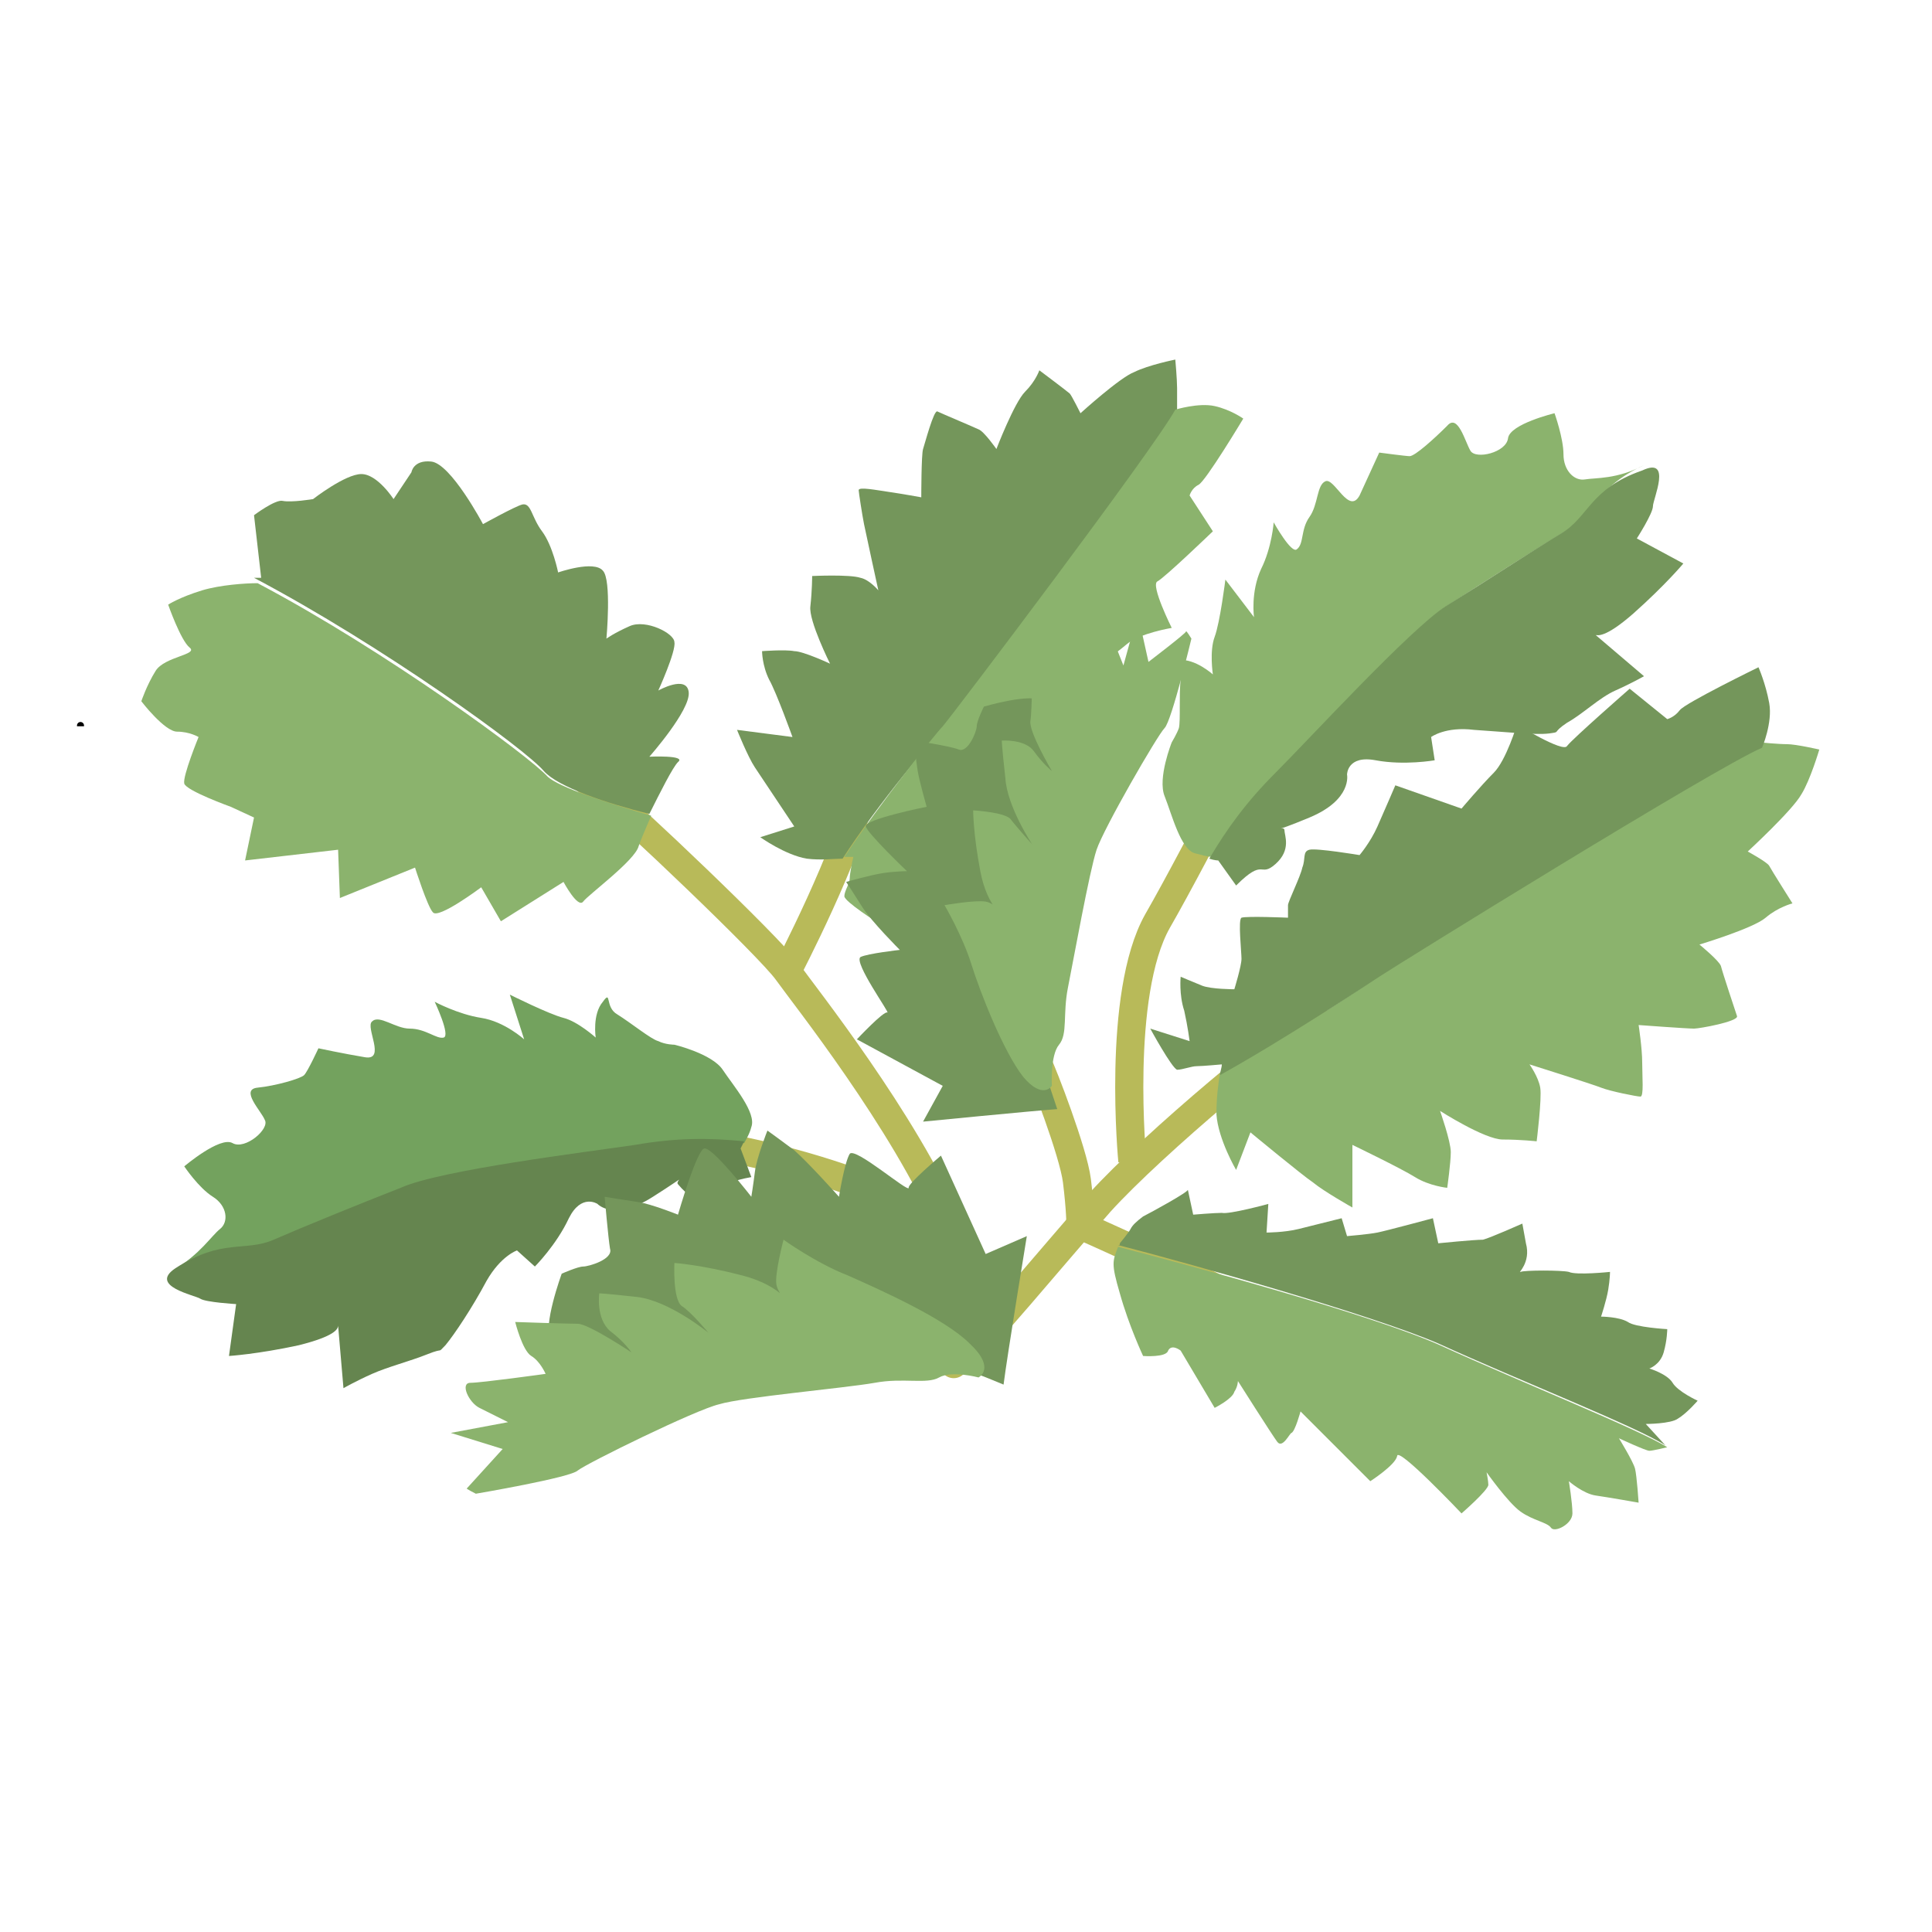 <svg xmlns="http://www.w3.org/2000/svg" version="1.1" xmlns:xlink="http://www.w3.org/1999/xlink" xmlns:svgjs="http://svgjs.dev/svgjs" viewBox="0 0 108 108" style="" x="0" y="0"><style type="text/css">
	.st0{fill:none;stroke:#B8BA59;stroke-width:1.573;stroke-miterlimit:10;}
	.st1{fill:#74965B;}
	.st2{fill:#8BB36D;}
	.st3{fill:none;stroke:#000000;stroke-width:0.393;stroke-miterlimit:10;}
	.st4{fill:#73A25E;}
	.st5{fill:#65854F;}
</style><g><path class="st0" d="M74.2,56.5c-2.1,1-9.8,7.5-12.7,10.7c-2.9,3.3-6.6,7.8-7.7,8.7c-1.1,0.8,0,0,0,0"></path><path class="st0" d="M58,59.4c0.3,0.6,2,5,2.2,6.6s0.2,2.5,0.2,2.5s7.4,3.3,8.1,3.8"></path><path class="st1" d="M63.9,68c-0.4,0.3-0.6,0.5-0.7,0.7c-0.1,0.2-0.6,0.8-0.6,0.8c0,0.1,0,0.1-0.1,0.1c3.9,1,14.2,3.9,17.9,5.5
	c4.6,2.1,11.2,4.7,12.7,5.7L92,79.6c0,0,1.4,0,1.8-0.3c0.5-0.3,1.1-1,1.1-1s-1.1-0.5-1.4-1c-0.3-0.5-1.3-0.8-1.3-0.8
	s0.6-0.2,0.8-0.9c0.2-0.7,0.2-1.3,0.2-1.3s-1.8-0.1-2.2-0.4c-0.5-0.3-1.5-0.3-1.5-0.3s0.3-0.9,0.4-1.5c0.1-0.6,0.1-1,0.1-1
	s-1.9,0.2-2.3,0C87.3,71,85.2,71,85,71.1c-0.2,0.1,0.6-0.5,0.3-1.6c-0.2-1.1-0.2-1.1-0.2-1.1s-1.8,0.8-2.2,0.9
	c-0.5,0-2.5,0.2-2.5,0.2l-0.3-1.4c0,0-2.6,0.7-3.1,0.8c-0.5,0.1-1.7,0.2-1.7,0.2L75,68.1c0,0-1.6,0.4-2.4,0.6
	c-0.8,0.2-1.8,0.2-1.8,0.2l0.1-1.6c0,0-2.2,0.6-2.6,0.5c-0.4,0-1.6,0.1-1.6,0.1l-0.3-1.4C66.5,66.6,64.3,67.8,63.9,68z"></path><path class="st2" d="M62.5,69.7c-0.3,0.8-0.4,0.9,0.1,2.6c0.5,1.8,1.3,3.5,1.3,3.5s1.3,0.1,1.4-0.3c0.2-0.4,0.7,0,0.7,0l1.9,3.2
	c0,0,1-0.5,1.1-0.9c0.2-0.3,0.2-0.6,0.2-0.6s1.9,3,2.2,3.4c0.3,0.4,0.7-0.5,0.8-0.5c0.2-0.1,0.5-1.2,0.5-1.2l3.9,3.9
	c0,0,1.4-0.9,1.5-1.4c0-0.6,3.6,3.2,3.6,3.2s1.5-1.3,1.5-1.6c0-0.2-0.1-0.7-0.1-0.7s1.2,1.7,1.9,2.2c0.7,0.5,1.5,0.6,1.7,0.9
	c0.2,0.3,1.2-0.2,1.2-0.8c0-0.6-0.2-1.8-0.2-1.8s0.8,0.7,1.5,0.8c0.7,0.1,2.4,0.4,2.4,0.4s-0.1-1.5-0.2-1.9
	c-0.1-0.4-0.9-1.7-0.9-1.7s1.5,0.7,1.7,0.7c0.2,0,1-0.2,1-0.2c-1.6-1-8.1-3.6-12.7-5.7C76.7,73.5,66.4,70.7,62.5,69.7z"></path><path class="st2" d="M68.2,60c-0.1,0.6-0.2,1.3-0.2,2.3c0.1,1.4,1.1,3.1,1.1,3.1l0.8-2.1c0,0,2.9,2.4,3.5,2.8
	c0.6,0.5,2.2,1.4,2.2,1.4L75.6,64c0,0,2.7,1.3,3.5,1.8c0.8,0.5,1.8,0.6,1.8,0.6s0.2-1.4,0.2-2c0-0.6-0.6-2.3-0.6-2.3
	s2.5,1.6,3.5,1.6s1.9,0.1,1.9,0.1s0.3-2.4,0.2-3c-0.1-0.6-0.6-1.3-0.6-1.3s3.5,1.1,4,1.3c0.5,0.2,2,0.5,2.2,0.5
	c0.2,0,0.1-1.1,0.1-1.9c0-0.8-0.2-2.1-0.2-2.1s2.7,0.2,3.1,0.2c0.3,0,2.5-0.4,2.4-0.7c-0.1-0.3-0.8-2.4-0.9-2.8
	c-0.1-0.3-1.2-1.2-1.2-1.2s3-0.9,3.7-1.5c0.7-0.6,1.5-0.8,1.5-0.8s-1.2-1.9-1.3-2.1c-0.1-0.2-1.2-0.8-1.2-0.8s2.5-2.3,3-3.2
	c0.5-0.8,1-2.5,1-2.5s-1.3-0.3-1.8-0.3c-0.5,0-1.5-0.1-1.5-0.1C95.8,42.9,77.9,54,77,54.6C76.5,55,71.8,58.1,68.2,60z"></path><path class="st1" d="M98.3,37.3c0,0-4.1,2-4.4,2.4s-0.7,0.5-0.7,0.5l-2.1-1.7c0,0-3.2,2.8-3.5,3.2c-0.2,0.4-2.8-1.2-2.8-1.2
	s-0.6,2-1.3,2.7c-0.7,0.7-1.8,2-1.8,2L78,43.9c0,0-0.6,1.4-1,2.3c-0.4,0.9-1,1.6-1,1.6s-2.4-0.4-2.8-0.3s-0.2,0.5-0.4,1
	C72.7,49,72,50.4,72,50.6c0,0.3,0,0.7,0,0.7s-2.3-0.1-2.6,0c-0.2,0.1,0,1.9,0,2.3S69,55.3,69,55.3s-1.3,0-1.8-0.2
	c-0.5-0.2-1.2-0.5-1.2-0.5s-0.1,1,0.2,1.9c0.2,0.9,0.3,1.7,0.3,1.7l-2.2-0.7c0,0,1.2,2.2,1.5,2.3c0.3,0,0.8-0.2,1.1-0.2
	c0.3,0,1.4-0.1,1.4-0.1c0,0.2-0.1,0.4-0.1,0.6c3.6-2,8.3-5.1,8.9-5.5c0.9-0.6,18.8-11.7,21.4-12.8c0,0,0.6-1.4,0.4-2.5
	C98.7,38.2,98.3,37.3,98.3,37.3z"></path><path class="st3" d="M4.5,40.6C4.5,40.6,4.5,40.5,4.5,40.6L4.5,40.6z"></path><path class="st0" d="M55.3,75.8c-0.2-1.8,0.4-1.2-2.2-7.2S45,55.7,44,54.3s-9-9-10.3-10c-1.4-0.9-8.2-6.7-8.2-6.7"></path><path class="st0" d="M44,54.3c0,0,3.5-6.7,4.2-10.2c0.7-3.5,1.9-8.3,5.7-10.3"></path><path class="st0" d="M53.1,68.6c-5.3-3.3-13.7-4.9-16.3-4.9c-2.5,0-11.1,0.3-11.8,0.4"></path><path class="st4" d="M15.3,69.4c1.6-0.7,4.8-2,7.1-2.9c2.3-0.9,10.4-1.9,13.1-2.4c2.2-0.4,4.1-0.4,6.1-0.2c0.1-0.2,0.3-0.5,0.4-0.9
	c0.3-0.8-1-2.3-1.6-3.2c-0.6-0.9-2.7-1.4-2.7-1.4s-0.5,0-0.9-0.2c-0.4-0.1-1.5-1-2.3-1.5c-0.7-0.4-0.3-1.4-0.8-0.7
	c-0.6,0.7-0.4,2-0.4,2s-1-0.9-1.8-1.1c-0.8-0.2-3-1.3-3-1.3l0.8,2.5c0,0-1.1-1-2.4-1.2c-1.3-0.2-2.6-0.9-2.6-0.9s0.9,1.9,0.5,2
	c-0.4,0.1-1-0.5-1.9-0.5c-0.8,0-1.7-0.8-2.1-0.4c-0.4,0.3,0.8,2.2-0.4,2c-1.2-0.2-2.6-0.5-2.6-0.5s-0.6,1.3-0.8,1.5
	c-0.2,0.2-1.6,0.6-2.6,0.7c-1,0.1,0.2,1.3,0.4,1.8c0.3,0.5-1.1,1.7-1.8,1.3c-0.7-0.4-2.7,1.3-2.7,1.3s0.8,1.2,1.6,1.7
	c0.8,0.5,0.9,1.4,0.4,1.8c-0.5,0.4-1.1,1.4-2.6,2.3C12.3,69.2,13.7,70.1,15.3,69.4z"></path><path class="st5" d="M11.2,72.6c0.3,0.2,2,0.3,2,0.3l-0.4,2.9c0,0,1.6-0.1,3.9-0.6c2-0.5,2.2-0.9,2.2-1.1l0,0c0,0,0,0,0,0l0.3,3.5
	c0,0,0.7-0.4,1.6-0.8c0.9-0.4,2.1-0.7,3.1-1.1c1-0.4,0.5,0,1-0.5c0.5-0.6,1.5-2.1,2.3-3.6c0.8-1.4,1.7-1.7,1.7-1.7l1,0.9
	c0,0,1.2-1.2,1.9-2.7c0.7-1.4,1.6-0.8,1.6-0.8s0.9,1,3.1-0.4c2.2-1.4,1.2-0.9,1.4-0.7c0.2,0.2,0.7,1,1.8,0.7
	c1.2-0.3,0.1-0.7,2.3-1.1l-0.6-1.6c0,0,0.1-0.2,0.2-0.4c-2-0.2-3.8-0.2-6.1,0.2c-2.7,0.4-10.9,1.4-13.1,2.4
	c-2.3,0.9-5.5,2.2-7.1,2.9c-1.6,0.7-2.9-0.1-5.5,1.6C8.3,71.9,10.9,72.4,11.2,72.6z"></path><path class="st2" d="M9.9,40.9c0.7,0,1.2,0.3,1.2,0.3s-0.9,2.2-0.8,2.6c0.1,0.4,2.6,1.3,2.6,1.3l1.3,0.6l-0.5,2.4l5.2-0.6l0.1,2.7
	l4.2-1.7c0,0,0.7,2.2,1,2.5c0.3,0.4,2.7-1.4,2.7-1.4l1.1,1.9l3.5-2.2c0,0,0.8,1.5,1.1,1.1c0.3-0.4,2.9-2.3,3.1-3.1
	c0.1-0.3,0.4-1,0.7-1.7c-2.4-0.7-5.2-1.6-5.8-2.2c-1-1.1-9-7-16.2-10.8c-0.7,0-2.1,0.1-3.1,0.4c-1.3,0.4-1.9,0.8-1.9,0.8
	s0.7,2,1.2,2.4c0.5,0.4-1.4,0.5-1.9,1.3c-0.5,0.8-0.8,1.7-0.8,1.7S9.2,40.9,9.9,40.9z"></path><path class="st1" d="M36.3,45.5c0.6-1.2,1.3-2.6,1.6-2.9c0.5-0.4-1.6-0.3-1.6-0.3s2.3-2.6,2.2-3.6c-0.1-1-1.7-0.1-1.7-0.1
	s1-2.2,0.9-2.7c0-0.5-1.6-1.3-2.5-0.9c-0.9,0.4-1.3,0.7-1.3,0.7s0.3-3.3-0.2-3.8c-0.5-0.6-2.5,0.1-2.5,0.1s-0.3-1.5-0.9-2.3
	c-0.6-0.8-0.6-1.6-1.1-1.5c-0.4,0.1-2.2,1.1-2.2,1.1s-1.8-3.4-2.9-3.5c-1-0.1-1.1,0.6-1.1,0.6l-1,1.5c0,0-0.9-1.4-1.8-1.4
	c-0.9,0-2.7,1.4-2.7,1.4s-1.2,0.2-1.7,0.1c-0.4-0.1-1.6,0.8-1.6,0.8l0.4,3.5c0,0-0.2,0-0.4,0c7.2,3.8,15.2,9.6,16.2,10.8
	C31.2,44,33.9,44.9,36.3,45.5z"></path><path class="st1" d="M47.1,48c-0.5,0-1.2,0.1-2,0c-1.2-0.2-2.6-1.2-2.6-1.2l1.9-0.6c0,0-1.8-2.7-2.2-3.3c-0.4-0.6-1-2.1-1-2.1
	l3.1,0.4c0,0-0.9-2.5-1.3-3.2c-0.4-0.8-0.4-1.6-0.4-1.6s1.3-0.1,1.8,0c0.5,0,2,0.7,2,0.7s-1.2-2.4-1.1-3.2c0.1-0.9,0.1-1.7,0.1-1.7
	s2.1-0.1,2.7,0.1c0.5,0.1,1,0.7,1,0.7s-0.7-3.2-0.8-3.7c-0.1-0.5-0.3-1.8-0.3-1.9c0-0.2,1,0,1.7,0.1c0.7,0.1,1.8,0.3,1.8,0.3
	s0-2.4,0.1-2.7c0.1-0.3,0.6-2.2,0.8-2.1c0.2,0.1,2.1,0.9,2.3,1c0.3,0.1,1,1.1,1,1.1s1-2.6,1.6-3.2c0.6-0.6,0.8-1.2,0.8-1.2
	s1.6,1.2,1.7,1.3c0.1,0.1,0.6,1.1,0.6,1.1s2.2-2,3-2.3c0.8-0.4,2.3-0.7,2.3-0.7s0.1,1.1,0.1,1.6c0,0.5,0,1.3,0,1.3
	c-1.2,2.2-12.5,17-13,17.7C52.3,41.1,49.1,44.9,47.1,48z"></path><path class="st2" d="M69.5,23.4c0,0-2.1,3.5-2.5,3.7s-0.5,0.6-0.5,0.6l1.3,2c0,0-2.7,2.6-3.1,2.8c-0.4,0.2,0.8,2.6,0.8,2.6
	s-1.8,0.3-2.5,0.9c-0.7,0.6-1.9,1.4-1.9,1.4l0.9,3.4c0,0-1.3,0.4-2.1,0.7c-0.8,0.3-1.5,0.7-1.5,0.7s0.1,2.2,0.1,2.4
	c-0.1,0.3-0.4,0.2-0.9,0.2c-0.5,0.1-1.7,0.6-1.9,0.6c-0.2,0-0.6-0.1-0.6-0.1s-0.1,2.1-0.2,2.2c-0.1,0.2-1.6-0.2-2-0.2
	c-0.4,0-1.6,0.3-1.6,0.3s-0.1,1.1,0.1,1.6c0.2,0.5,0.4,1.1,0.4,1.1s-0.9,0-1.6-0.3c-0.8-0.3-1.5-0.4-1.5-0.4l0.4,2
	c0,0-1.9-1.2-1.9-1.5c0-0.3,0.3-0.7,0.3-1c0-0.3,0.2-1.2,0.2-1.2c-0.1,0-0.3,0-0.5,0c2-3,5.1-6.9,5.5-7.3c0.6-0.7,11.8-15.5,13-17.7
	c0,0,1.3-0.4,2.2-0.2S69.5,23.4,69.5,23.4z"></path><path class="st1" d="M56.1,77.4c0.2-1.6,1.3-8.3,1.3-8.3l-2.3,1l-2.5-5.5c0,0-1.9,1.6-1.8,1.8c0,0.3-3-2.3-3.3-1.9
	c-0.3,0.5-0.6,2.4-0.6,2.4s-1.7-1.9-2.5-2.6c-0.8-0.6-1.5-1.1-1.5-1.1s-0.6,1.5-0.7,2.3c-0.1,0.8-0.2,1.4-0.2,1.4s-2.1-2.7-2.6-2.7
	c-0.4-0.1-1.5,3.7-1.5,3.7s-1.5-0.6-2.2-0.7c-0.7-0.1-1.9-0.3-1.9-0.3s0.2,2.3,0.3,2.9c0.2,0.6-1.2,1-1.5,1s-1.2,0.4-1.2,0.4
	s-1.1,3-0.6,3.7s3.3,1.9,4.2,2c0.9,0.1,6.9-1.1,8.3-0.9s5.6,0.2,6.4,0.3c0.8,0.1,3,0.3,3,0.3s1.6,0.1,1.9,0.2S56.1,77.4,56.1,77.4z"></path><path class="st2" d="M54.7,77c0,0,1-0.5-0.5-1.9c-1.4-1.4-5-3-6.8-3.8c-1.8-0.7-3.6-2-3.6-2s-0.5,1.9-0.4,2.5
	c0.1,0.6,0.9,1.3,0.9,1.3s-0.5-1.2-2.8-1.8c-2.3-0.6-3.8-0.7-3.8-0.7s-0.1,2,0.4,2.4c0.5,0.3,1.5,1.5,1.5,1.5s-2.2-1.8-4-2
	c-1.8-0.2-2.1-0.2-2.1-0.2s-0.2,1.4,0.6,2.1c0.8,0.6,1.2,1.2,1.2,1.2s-2.4-1.6-3-1.6c-0.6,0-3.5-0.1-3.5-0.1s0.4,1.6,0.9,1.9
	c0.5,0.3,0.8,1,0.8,1s-3.6,0.5-4.2,0.5s-0.1,1.1,0.5,1.4c0.6,0.3,1.6,0.8,1.6,0.8l-3.2,0.6l2.9,0.9c0,0-2,2.2-2,2.2
	c-0.1,0,0.5,0.3,0.5,0.3s5.3-0.9,5.7-1.3c0.5-0.4,6.6-3.4,7.9-3.7c1.3-0.4,7-0.9,8.7-1.2c1.6-0.3,2.9,0.1,3.6-0.3S54.7,77,54.7,77z"></path><path class="st0" d="M63.3,64.9c0,0-0.9-9.3,1.4-13.4c2.3-4,6.9-13.2,8.7-16.3c1.8-3.1,5.2-6.2,5.2-6.2"></path><path class="st2" d="M87.5,29.7C86,30.6,83,32.5,81,33.8c-2.1,1.3-7.6,7.4-9.5,9.3c-1.6,1.6-2.7,3.1-3.7,4.8c-0.3,0-0.6-0.1-1-0.2
	c-0.8-0.2-1.3-2.2-1.7-3.2c-0.4-1,0.4-3,0.4-3s0.3-0.5,0.4-0.8c0.1-0.4,0-1.9,0.1-2.7c0.1-0.9-1-1-0.1-1.1c0.9-0.1,1.9,0.8,1.9,0.8
	s-0.2-1.3,0.1-2.1c0.3-0.8,0.6-3.2,0.6-3.2l1.6,2.1c0,0-0.2-1.4,0.4-2.7c0.6-1.2,0.7-2.6,0.7-2.6s1,1.8,1.3,1.5
	c0.4-0.3,0.2-1.1,0.7-1.8c0.5-0.7,0.4-1.8,0.9-2c0.5-0.2,1.3,1.9,1.9,0.8c0.5-1.1,1.1-2.4,1.1-2.4s1.5,0.2,1.7,0.2
	c0.3,0,1.4-1,2.1-1.7c0.6-0.7,1,0.9,1.3,1.4c0.3,0.5,2,0.1,2.1-0.7c0.1-0.8,2.6-1.4,2.6-1.4s0.5,1.4,0.5,2.3c0,0.9,0.6,1.5,1.2,1.4
	c0.6-0.1,1.8,0,3.3-0.8C89.1,27.3,89,28.9,87.5,29.7z"></path><path class="st1" d="M92.4,28.3c0,0.4-0.9,1.8-0.9,1.8l2.6,1.4c0,0-1,1.2-2.8,2.8c-1.6,1.4-2,1.2-2.1,1.2l0,0c0,0,0,0,0,0l2.7,2.3
	c0,0-0.7,0.4-1.6,0.8s-1.8,1.3-2.7,1.8c-0.9,0.6-0.3,0.5-1,0.6c-0.8,0.1-2.6-0.1-4.2-0.2c-1.6-0.2-2.4,0.4-2.4,0.4l0.2,1.3
	c0,0-1.7,0.3-3.3,0c-1.6-0.3-1.6,0.8-1.6,0.8s0.3,1.4-2.1,2.4c-2.4,1-1.4,0.4-1.4,0.7c0,0.3,0.4,1.1-0.5,1.9
	c-0.9,0.8-0.6-0.4-2.2,1.2l-1-1.4c0,0-0.2,0-0.5-0.1c1-1.7,2.1-3.2,3.7-4.8c1.9-1.9,7.5-8,9.5-9.3c2.1-1.3,5-3.2,6.5-4.1
	c1.5-0.9,1.6-2.5,4.5-3.5C93.5,25.5,92.4,27.9,92.4,28.3z"></path><path class="st1" d="M59.1,62c-1.4,0.1-7.5,0.7-7.5,0.7l1.1-2l-4.8-2.6c0,0,1.5-1.6,1.7-1.5s-1.9-2.8-1.5-3.1
	c0.4-0.2,2.2-0.4,2.2-0.4s-1.6-1.6-2.1-2.4s-0.9-1.4-0.9-1.4s1.4-0.4,2.1-0.5c0.7-0.1,1.3-0.1,1.3-0.1s-2.2-2.1-2.3-2.5
	s3.4-1.1,3.4-1.1s-0.4-1.4-0.5-2s-0.2-1.7-0.2-1.7s2,0.3,2.5,0.5c0.5,0.2,1-1,1-1.3c0-0.3,0.4-1.1,0.4-1.1s2.7-0.8,3.3-0.3
	s1.5,3,1.5,3.8c0,0.8-1.4,6.1-1.3,7.4s-0.2,5-0.1,5.7c0.1,0.7,0.1,2.7,0.1,2.7s0,1.4,0.1,1.7S59.1,62,59.1,62z"></path><path class="st2" d="M58.8,60.7c0,0-0.5,0.8-1.6-0.5c-1.1-1.4-2.4-4.7-2.9-6.3s-1.5-3.3-1.5-3.3s1.7-0.3,2.3-0.2s1.1,0.9,1.1,0.9
	s-1-0.5-1.4-2.6c-0.4-2.1-0.4-3.4-0.4-3.4s1.8,0.1,2.1,0.5s1.2,1.4,1.2,1.4s-1.4-2.1-1.5-3.7C56,41.7,56,41.4,56,41.4
	s1.3-0.1,1.8,0.6c0.5,0.7,1,1.1,1,1.1s-1.3-2.2-1.2-2.8s0.1-3.1,0.1-3.1s1.4,0.5,1.7,0.9c0.3,0.4,0.9,0.8,0.9,0.8s0.7-3.2,0.7-3.7
	c0-0.5,1,0,1.2,0.5c0.2,0.5,0.6,1.5,0.6,1.5l0.8-2.9l0.6,2.7c0,0,2.1-1.6,2.1-1.7c0-0.1,0.3,0.4,0.3,0.4s-1.1,4.6-1.5,5
	c-0.4,0.4-3.4,5.6-3.8,6.8c-0.4,1.2-1.3,6.2-1.6,7.7s0,2.6-0.5,3.2C58.7,59,58.8,60.7,58.8,60.7z"></path></g></svg>